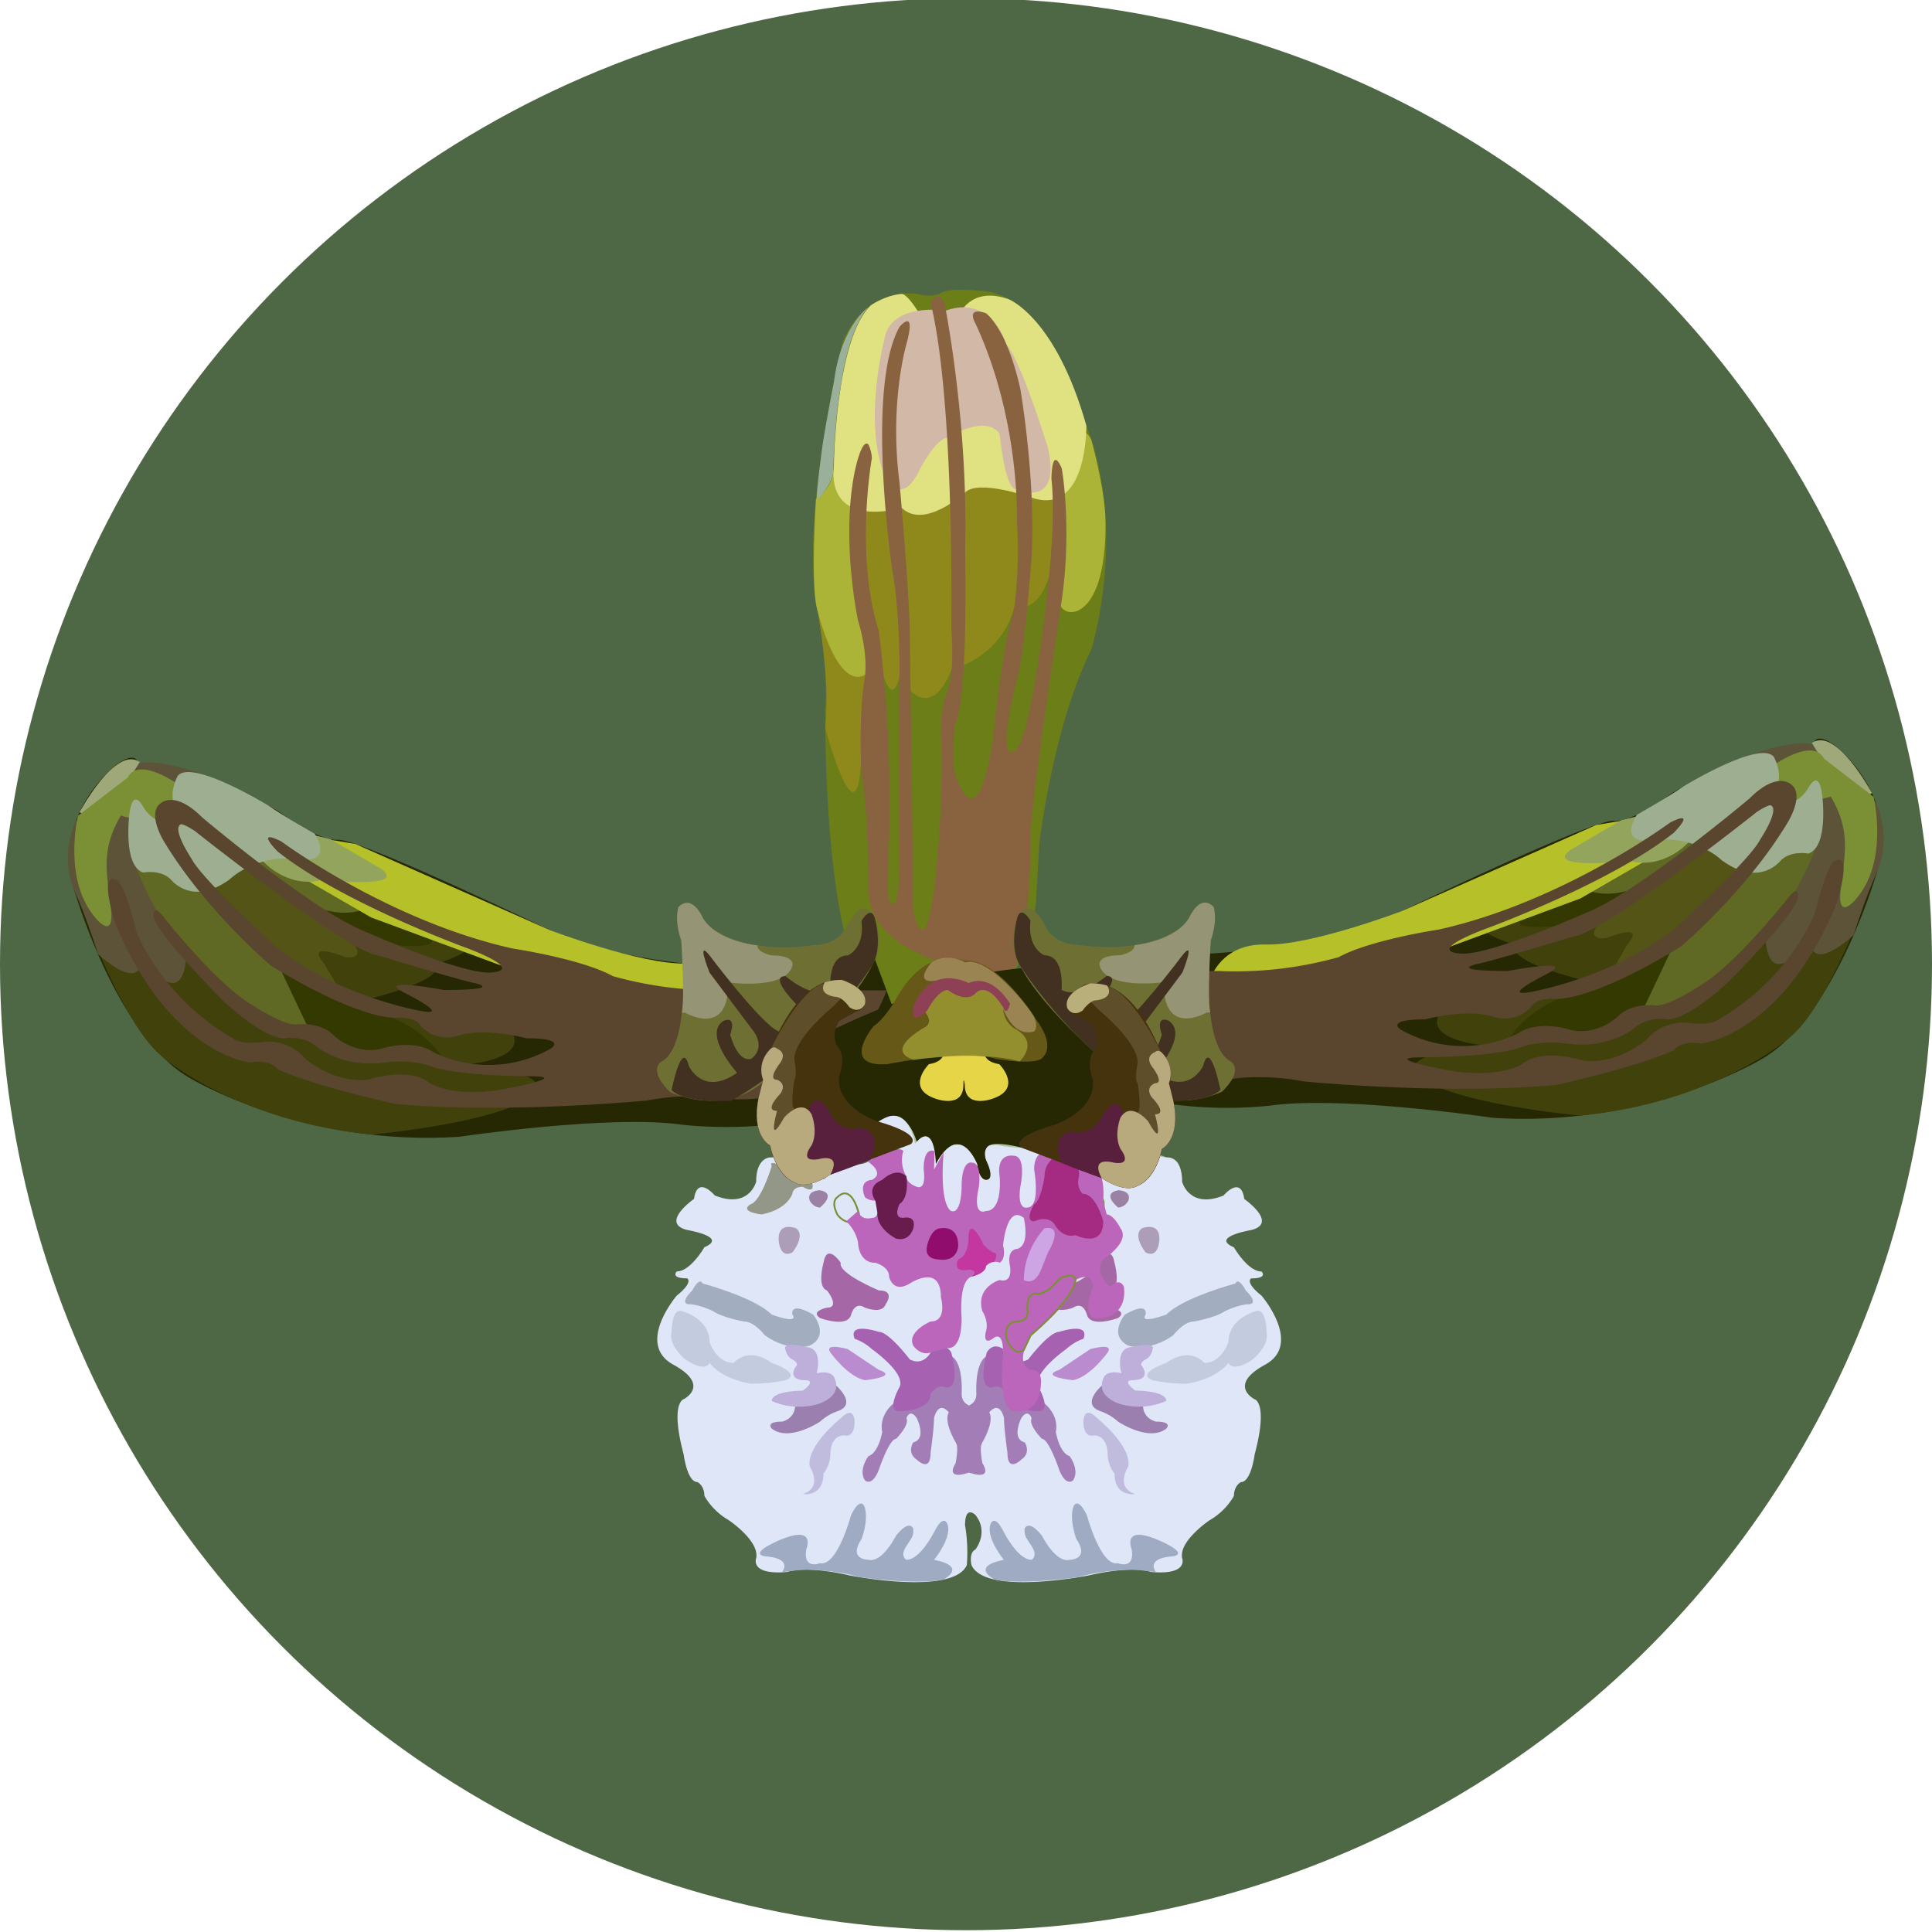 <svg xmlns="http://www.w3.org/2000/svg" viewBox="0 0 1080 1080">
    <defs>
        <style>
            .graminea-1{fill:#4e6845;}.graminea-2{fill:#6c7e17;}.graminea-3{fill:#8f891c;}.graminea-4{fill:#acb438;}.graminea-5{fill:#e0e282;}.graminea-6{fill:#d2b8a7;}.graminea-7{fill:#896240;}.graminea-8{fill:#9bb09b;}.graminea-9{fill:#252803;}.graminea-10{fill:#40410b;}.graminea-11{fill:#5d5338;}.graminea-12{fill:#333900;}.graminea-13{fill:#5f6924;}.graminea-14{fill:#b6c12a;}.graminea-15{fill:#93a55c;}.graminea-16{fill:#535416;}.graminea-17{fill:#9ea879;}.graminea-18{fill:#7b9034;}.graminea-19{fill:#9dae91;}.graminea-20{fill:#5a452f;}.graminea-21{fill:#abc39f;}.graminea-22{fill:#dee6f8;}.graminea-23{fill:#c3cbdf;}.graminea-24{fill:#a2adc0;}.graminea-25{fill:#939787;}.graminea-26{fill:#9faac3;}.graminea-27{fill:#c0bcde;}.graminea-28{fill:#ac9eb8;}.graminea-29{fill:none;stroke:#7b9034;stroke-miterlimit:10;}.graminea-30{fill:#a667a6;}.graminea-31{fill:#a37eb6;}.graminea-32{fill:#a662b1;}.graminea-33{fill:#ba8bcf;}.graminea-34{fill:#9b7faf;}.graminea-35{fill:#9b82a5;}.graminea-36{fill:#bb66ba;}.graminea-37{fill:#cda4e4;}.graminea-38{fill:#900d6e;}.graminea-39{fill:#c436a0;}.graminea-40{fill:#a52b82;}.graminea-41{fill:#681b4d;}.graminea-42{fill:#bdafda;}.graminea-43{fill:#6e6f32;}.graminea-44{fill:#959475;}.graminea-45{fill:#423120;}.graminea-46{fill:#45330e;}.graminea-47{fill:#5e4f2a;}.graminea-48{fill:#59203d;}.graminea-49{opacity:0.89;}.graminea-50{fill:#c4ba84;}.graminea-51{fill:#e6d546;}.graminea-52{fill:#665817;}.graminea-53{fill:#a7a438;opacity:0.72;}.graminea-54{fill:#c2a784;opacity:0.55;}.graminea-55{fill:#8e4055;}
        </style>
    </defs>
    <title>ORCHIDS</title>
        <g id="eulophiaGraminea"><circle class="graminea-1" cx="540" cy="539" r="540"/><g id="petals"><g id="top_petal"><path class="graminea-2" d="M581,471.35s7.72-65.63,29-108.1c0,0,23.17-73.36-7.72-137.06,0,0-17.37-63.71-56-63.71,0,0-17.37-1.93-21.24,1.93a20.38,20.38,0,0,1-11.58,0s-29-5.79-42.47,27c0,0-25.09,102.31-13.51,152.5,0,0,5.79,32.82,3.86,52.13,0,0-1.93,146.71,30.89,164.08,0,0,77.21,32.82,86.87-56Z"/><path class="graminea-3" d="M461.33,407.14s17.76,65.93,20,18.26L494,378.34s4.92,16.06,8.78,0c0,0,15.81,29.16,29.14-4.07,0,0,28-6.4,35.13-35.26,0,0,12.21,5.35,19.34-16.57l7.13-14.21-1.94-90.73-117.75,5.79L457.46,343.94S464.24,380.57,461.33,407.14Z"/><path class="graminea-4" d="M456.71,340.3S470,397,489.31,371.94l-3.86-23.17-5.79-40.54,1.93-40.54L466.15,260s1.15,11-10,19C456.1,279,453.06,326.05,456.71,340.3Z"/><path class="graminea-4" d="M617.83,287.75s2.75,43.65-14.62,53.3c0,0-13.52,7.72-13.52-17.38l1.93-28.95v-29s7.86-38.16,18.41-20C610,245.72,617,271.14,617.83,287.75Z"/><path class="graminea-5" d="M535.64,177s6.21-17.54,28.2-9.73c0,0,26.27,9.9,43.43,70.62,0,0,.84,50.81-30.57,40.33,0,0-29.67-10.66-37.29-2.85,0,0-22.53,20.85-35.35,8.53,0,0-41.77,12.79-37.91-23.89,0,0,.92-70.67,20.73-89.39,0,0,7.76-5.4,16.68-6.27,0,0,2.48-1.87,10.52,11.18C514.08,175.49,526,186.61,535.64,177Z"/><path class="graminea-6" d="M495.1,186.61s-12.62,45.58-1.48,76.85c0,0,9.2,23.54,20.79-1.56,0,0,8.91-16.85,15.07-17.11,0,0,21.61-13.78,29.33-2.19,0,0,2.89,30.86,9.16,30.87,0,0,25.59,11.6,17.86-23.15,0,0-15.27-49.25-23.07-57.44,0,0-8.07-28.43-34-19.28C528.76,173.6,500.89,169.24,495.1,186.61Z"/><path class="graminea-7" d="M487.38,256.11s-9.65,54.05,3.86,96.52c0,0,7.72,56,5.79,115.83,0,0-1.93,32.81,0,34.75s5.79,9.65,5.79-27V371.94s0-30.89-3.86-52.13c0,0-15.44-102.31,3.86-137.06,0,0,9.66-11.58,3.87,9.65,0,0-9.66,32.82-3.87,77.22,0,0,5.8,63.71,5.8,86.87,0,0,1.93,139,1.93,152.51,0,0,5.79,30.88,11.58-11.59,0,0,5.79-44.4,3.86-90.73,0,0,0-11.58,3.86-21.23,0,0,3.86-7.72,1.93-34.75,0,0,1.93-127.41-11.58-181.46,0,0,3.86-7.72,7.72,0,0,0,13.51,65.63,11.58,139,0,0,1.93,84.94-5.79,96.52,0,0-1.93,21.24,0,27,0,0,11.58,42.47,21.24-17.37,0,0,5.79-57.92,11.58-71.43a251,251,0,0,0,1.93-52.12s1.93-56-23.17-110c0,0-5.79-9.65,5.8-5.79,0,0,11.58,7.72,19.3,42.47,0,0,9.65,56,5.79,100.38,0,0-3.86,50.19-7.72,61.78,0,0-11.58,44.4-1.93,40.54,0,0,5.79,1.93,13.51-48.26,0,0,11.58-69.5,7.72-104.25,0,0,0-19.3,5.8-5.79,0,0,5.79,32.82,0,73.36,0,0-17.38,113.89-17.38,129.34,0,0,.43,64.86-11.37,81.66,0,0-81.29-6.38-79.36-50.78,0,0,0-40.54-3.86-63.7,0,0-1.93-30.89,1.93-54,0,0,1.93-11.59-3.86-30.89,0,0-9.65-44.4-1.93-83,0,0,3.86-19.3,7.72-15.44A20,20,0,0,1,487.38,256.11Z"/><path class="graminea-8" d="M485.24,171.78s-15.23,11-19,41.4c0,0-6.35,32.59-7.07,40.66,0,0-2.65,19.64-2.65,25.43A30.14,30.14,0,0,0,465.71,265s.7-30.79,4.43-49.74C470.14,215.21,473.44,185.91,485.24,171.78Z"/></g><g id="left_petal"><path class="graminea-9" d="M457.46,537S384.1,550.5,310.75,521.54c0,0-108.11-52.12-121.62-52.12,0,0-9.65,1.93-32.82-15.44,0,0-50.19-30.89-79.15-27,0,0,0-7.72-11.58,0,0,0-38.61,29-23.17,73.36,0,0,23.17,79.15,63.71,102.31,0,0,63.7,38.61,150.57,32.82,0,0,84-12.55,124.52-6.76,0,0,88.8,11.59,129.34-34.74l-25.1-67.57S468.08,534.09,457.46,537Z"/><path class="graminea-10" d="M207.57,634.24s72.29-6.52,89.66-22-47.29-16.41-47.29-16.41,60.81-1,28-28l-34.75,5.79-43.36-13.62s51.08-11.48,43.36-21.13c0,0,36.68-9.65,15.44-21.24l-103.35-55-105.45,56s21,57.27,41.55,72.55c-.69-.16,42,36,116.2,43"/><path class="graminea-11" d="M54.7,533.24s24.39,23,24.39,1.82c0,0,23.17,33.53,25.1-1.58l10.93-100s-28.31-10.37-38-6.51h0L42.42,459s-9.47,18.58-.88,38.63a350.26,350.26,0,0,1,13.16,35.6"/><path class="graminea-12" d="M178.51,580.42l27,11.59,27-3.87,17.38,7.73s-7.05-17.19-30.55-26.94S192,555.33,192,555.33l-29-27,16-17.34,32.28,19.27,10.8-1.87s37.23,3.92,8.39-10.62-34.64-18.4-34.64-18.4L157.28,509l-9.66,36.68Z"/><path class="graminea-13" d="M76.24,485s14.44,42.3,49.18,69.32l27,21.24,21.23,1.93-17.37-36.68L166,502.24s15.45,9.65,30.89,7.72,9.65-15.44,9.65-15.44l-59.84-34.75-42.47,23.17L76.24,485"/><path class="graminea-14" d="M198.78,471.85l108.87,48.21s50.67,19.2,75.63,18.55S414,557.26,414,557.26L348.39,565,207.47,512.86l-50.19-29-13.52-21.23,55,9.18"/><path class="graminea-15" d="M147.18,481.6s13.1,14.81,31.87,10.49c-.54-.47,49.65,5.32,34.21-6.26L184.7,469.08l-50.59-12.21,13.07,24.73"/><path class="graminea-16" d="M125.42,471.35l34.75,27,29,19.3S210.36,537,193,535.06c0,0-23.17-9.65-11.58,3.86l6.17,10.65-8.1,2.86-31.35-20.21-38.92-43.15L94.54,465.56,104.19,454Z"/><path class="graminea-17" d="M44.49,454s20.12-37.64,33.64-28h0l-9.65,15.44L49.17,456.87,44.49,454"/><path class="graminea-18" d="M97.79,437.32s-20.63-14.23-26.42-2.65L43.59,456S34.69,492.59,54,513.82c0,0,10.17,12.21,8-6.44s-6-32.17,5.53-51.47c0,0,36.68,11.58,36.68-11.58l-6.4-7"/><path class="graminea-19" d="M99.36,433.71s-7.72,13.51,1.93,21.23c0,0-11.58,11.59-21.23-3.86,0,0-5.79-11.58-7.72,3.86,0,0-3.86,29,7.72,32.82,0,0,9.65-1.93,15.44,3.86,0,0,11.58,15.45,32.82,0,0,0,13.51-13.51,36.68-11.58,0,0,21.95,4.93,11-13.94,0,0-16.48-9.17-26.28-16C149.69,450.14,107.08,424.06,99.36,433.71Z"/><path class="graminea-20" d="M157.28,470.39s59.84,44.4,129.33,59.84c0,0,38.61,5.79,56,15.45a214.55,214.55,0,0,0,67.56,7.72l85.42.25s-23.64,71.17-97,59.59a134,134,0,0,0-36.68,1.93S282.75,622.89,221,617.1c0,0-44.4-9.65-65.63-19.3,0,0-3.87-5.79-15.45-3.86,0,0-44.4-3.86-75.29-77.22,0,0-9.65-29,0-25.1,0,0,3.87-1.93,11.59,29,0,0,13.51,36.68,54.05,59.84,0,0,3.86,3.86,17.37,1.93A27.06,27.06,0,0,1,170.79,592s15.44,13.51,34.75,11.58c0,0,23.16-7.72,34.74,1.93,0,0,11.59,7.72,38.61,3.86,0,0,42.47-7.72,17.38-7.72,0,0-40.54,0-56-5.79,0,0-9.65-3.86-25.09-1.93,0,0-19.31,3.86-36.68-7.73a23.43,23.43,0,0,0-19.3-5.79s-9.66,1.93-34.75-21.23c0,0-40.54-40.54-38.61-48.26,0,0,0-5.79,5.79,1.93,0,0,29,36.68,48.26,48.26,0,0,17.38,11.58,25.1,11.58,0,0,13.51-1.93,21.23,5.79,0,0,11.58,11.59,27,7.72,0,0,17.37-5.79,29,1.93,0,0,30.89,17.38,65.64-1.93,0,0,9.65-5.79-13.51-5.79,0,0-21.24-5.79-36.68-1.93,0,0-13.51,5.79-23.17-5.79,0,0-1.93-3.86-11.58-3.86,0,0-17.37,3.86-71.43-29,0,0-36.67-30.88-59.84-69.49,0,0-9.65-15.45-1.93-21.24,0,0,7.72-7.72,23.17,7.72,0,0,61.77,52.13,90.73,63.71,0,0,52.12,23.16,69.49,23.16,0,0,23.17,0-11.58-13.51,0,0-69.5-25.09-106.17-54.05C155.35,476.18,141.83,462.67,157.28,470.39Zm-56-9.65c-5.79,1.93,5.79,19.3,5.79,19.3,5.8,11.58,48.27,50.19,48.27,50.19,34.74,27,79.14,34.75,79.14,34.75,19.31,3.86-7.72-9.65-7.72-9.65-19.3-9.65,21.24-1.93,21.24-1.93,34.74,0,17.37-3.86,17.37-3.86-9.65-1.93-54-15.45-54-15.45C194,532.16,109,464.6,109,464.6,103.22,460.74,101.29,460.74,101.29,460.74Z"/></g><g id="right_petal"><path class="graminea-9" d="M635,533s71.84,6.88,145.2-22.07c0,0,108.1-52.12,121.61-52.12,0,0,9.66,1.93,32.82-15.45,0,0,50.19-30.89,79.15-27,0,0,0-7.73,11.58,0,0,0,38.61,29,23.17,73.35,0,0-23.17,79.15-63.71,102.32,0,0-63.7,38.6-150.57,32.81,0,0-84-12.54-124.52-6.75A236.53,236.53,0,0,1,646.52,616C622.57,611.73,544,706.43,527,687c0,0-69.58-85.87-82-92-17.45-8.61,75.33-42.47,89-47,23.4-7.75,69-9,69-9S624.38,530.1,635,533Z"/><path class="graminea-10" d="M883.38,623.62s-72.3-6.52-89.67-22S841,585.25,841,585.25s-60.8-1-28-28l34.75,5.79,43.36-13.62S840,538,847.76,528.3c0,0-36.68-9.65-15.44-21.23l103.35-55,105.45,56s-21,57.27-41.55,72.56c.7-.17-42,36-116.19,43"/><path class="graminea-11" d="M1036.24,522.62s-24.39,23.06-24.39,1.82c0,0-23.17,33.53-25.1-1.57l-10.92-100s28.3-10.37,37.95-6.5h0l34.74,32.05S1058,467,1049.4,487a351.27,351.27,0,0,0-13.16,35.6"/><path class="graminea-12" d="M912.43,569.81l-27,11.58-27-3.86L841,585.25s7-17.19,30.55-26.93,27.37-13.61,27.37-13.61l29-27-16-17.33-32.28,19.26-10.8-1.87s-37.23,3.93-8.38-10.61,34.63-18.4,34.63-18.4l38.61,9.65,9.65,36.68Z"/><path class="graminea-13" d="M1014.7,474.42s-14.43,42.3-49.18,69.32l-27,21.24-21.23,1.93,17.37-36.68L925,491.62s-15.45,9.65-30.89,7.72-9.65-15.44-9.65-15.44l59.84-34.75,42.47,23.17,28,2.1"/><path class="graminea-14" d="M892.16,461.23,783.29,509.44S732.62,528.65,707.67,528s-30.75,18.65-30.75,18.65l65.63,7.72,140.92-52.12,50.2-29,13.51-21.23-55,9.18"/><path class="graminea-15" d="M943.76,471s-13.1,14.8-31.87,10.48c.54-.46-49.65,5.33-34.21-6.26l28.56-16.74,50.59-12.21L943.76,471"/><path class="graminea-16" d="M965.52,460.74l-34.75,27-29,19.31s-21.23,19.3-3.86,17.37c0,0,23.17-9.65,11.58,3.86L903.36,539l8.11,2.86,31.34-20.21,38.92-43.15,14.67-23.51-9.65-11.58Z"/><path class="graminea-17" d="M1046.45,443.36s-20.12-37.64-33.64-28h0l9.66,15.44,19.3,15.45,4.68-2.9"/><path class="graminea-18" d="M993.15,426.7s20.63-14.23,26.42-2.64l27.78,21.36s8.9,36.55-10.41,57.79c0,0-10.17,12.2-8-6.45s6-32.16-5.53-51.47c0,0-36.68,11.58-36.68-11.58l6.4-7"/><path class="graminea-19" d="M991.58,423.09s7.72,13.52-1.93,21.24c0,0,11.58,11.58,21.23-3.86,0,0,5.79-11.59,7.72,3.86,0,0,3.87,28.95-7.72,32.81,0,0-9.65-1.93-15.44,3.87,0,0-11.58,15.44-32.82,0,0,0-13.51-13.52-36.68-11.59,0,0-22,4.94-11-13.94,0,0,16.48-9.17,26.28-16C941.25,439.53,983.86,413.44,991.58,423.09Z"/><path class="graminea-20" d="M933.67,459.77s-59.85,44.4-129.34,59.84c0,0-38.61,5.8-56,15.45a214.55,214.55,0,0,1-67.56,7.72l-85.42.25s23.64,71.18,97,59.59A134,134,0,0,1,729,604.55s79.15,7.73,140.92,1.93c0,0,44.4-9.65,65.64-19.3,0,0,3.86-5.79,15.44-3.86,0,0,44.4-3.86,75.29-77.22,0,0,9.65-29,0-25.09,0,0-3.86-1.94-11.59,28.95,0,0-13.51,36.68-54,59.85,0,0-3.86,3.86-17.37,1.93a27.07,27.07,0,0,0-23.17,9.65S904.71,594.9,885.4,593c0,0-23.16-7.72-34.74,1.93,0,0-11.59,7.72-38.61,3.86,0,0-42.47-7.72-17.38-7.72,0,0,40.54,0,56-5.79,0,0,9.65-3.86,25.09-1.93,0,0,19.31,3.86,36.68-7.72a23.44,23.44,0,0,1,19.31-5.79s9.65,1.93,34.74-21.24c0,0,40.54-40.54,38.61-48.26,0,0,0-5.79-5.79,1.93,0,0-29,36.68-48.26,48.26,0,0-17.37,11.58-25.1,11.58,0,0-13.51-1.93-21.23,5.8,0,0-11.58,11.58-27,7.72,0,0-17.37-5.79-28.95,1.93,0,0-30.89,17.37-65.64-1.93,0,0-9.65-5.79,13.51-5.79,0,0,21.24-5.8,36.68-1.93,0,0,13.52,5.79,23.17-5.8,0,0,1.93-3.86,11.58-3.86,0,0,17.37,3.86,71.43-29,0,0,36.68-30.89,59.84-69.5,0,0,9.65-15.44,1.93-21.23,0,0-7.72-7.73-23.16,7.72,0,0-61.78,52.12-90.74,63.7,0,0-52.12,23.17-69.49,23.17,0,0-23.17,0,11.58-13.52,0,0,69.5-25.09,106.18-54.05C935.6,465.56,949.11,452.05,933.67,459.77Zm56-9.65c5.79,1.93-5.79,19.3-5.79,19.3-5.79,11.59-48.26,50.19-48.26,50.19-34.75,27-79.15,34.75-79.15,34.75-19.31,3.86,7.72-9.65,7.72-9.65,19.3-9.65-21.24-1.93-21.24-1.93-34.74,0-17.37-3.86-17.37-3.86,9.65-1.93,54.05-15.44,54.05-15.44C897,521.54,981.93,454,981.93,454,987.72,450.12,989.65,450.12,989.65,450.12Z"/></g></g><g id="colorful_thing"><path class="graminea-21" d="M494.14,649l17.37,25.1,30.27,11.78L561.7,676l27,1.93,13.51-21.23,16.06-2.82a32.06,32.06,0,0,0,20.62,12.47s7.72-1.93,3.86,9.65c0,0,0,9.65,15.44,5.79,0,0,13.95-6.23,7.94-13.73,0,0-6-3.64-6-7.5,0,0,1.93-13.52-7.73-13.52,0,0-28.95-9.65-30.88-15.44,0,0-1.93-19.3-7.73-15.44,0,0-4.89,6.71,0,15.42,0,0,8.91,16.12,13.64,19.17,0,0,7.19,10.15.17,9.5,0,0-8.76-5.77-12.72-10l-11.67-13.85s-20.08,6.39-32.24,5.13c0,0-16.78-4.61-19.3,0a10.7,10.7,0,0,0,.6,9.24s4.61,8.84-1.18,8.84c0,0-3.87,0-4.83-8.69,0,0-4.42-11.64-11.38-11.13,0,0-5-1.41-11.79,11.13,0,0-1-24.13-10.61-12.54,0,0-4.28-16.81-15.65-14.2l-5.59,2.61s1.66,14.42-2.06,18.79Z"/><path class="graminea-22" d="M546.26,650.88s-9.65-25.09-23.17,0c0,0,0-25.09-11.58-11.58,0,0-3.86-25.09-21.23-11.58,0,0,5.79,23.16-11.59,23.16,0,0-5.79-9.65-17.37,7.73,0,0-17.37,7.72-3.86-9.66,0,0,21.23-23.16,11.58-32.81,0,0-5.79-1.93-5.79,11.58,0,0-17.37,19.3-32.82,19.3,0,0-7.72,0-7.72,13.52,0,0-3.86,15.44-23.16,7.72,0,0-9.66-11.58-11.59,1.93,0,0-19.3,13.51-3.86,17.37,0,0,23.17,3.86,9.65,9.65,0,0-7.72,13.52-15.44,13.52,0,0-3.86,3.86,5.79,3.86,0,0,3.86,1.93-5.79,9.65,0,0-23.16,27-1.93,38.61s5.79,19.3,5.79,19.3-7.72,1.93,0,30.89c0,0,1.93,15.44,7.72,15.44,0,0,3.86,1.94,3.86,7.73a37.21,37.21,0,0,0,13.52,13.51S424.64,861.3,422.71,871c0,0-3.86,9.66,17.38,7.73,0,0,9.65-3.86,34.74,1.93,0,0,57.92,11.58,65.64-5.79a90.2,90.2,0,0,0-1-22.2c0-11.59,5.79-5.8,5.79-5.8,7.73,9.66,0,19.31,0,19.31-3.86,1.93-2.2,8.69-2.2,8.69,7.72,17.37,65.63,5.79,65.63,5.79,25.1-5.79,34.75-1.93,34.75-1.93,21.24,1.93,17.38-7.73,17.38-7.73-1.93-9.65,15.44-21.23,15.44-21.23a37.13,37.13,0,0,0,13.51-13.51c0-5.79,3.86-7.73,3.86-7.73,5.79,0,7.72-15.44,7.72-15.44,7.73-29,0-30.89,0-30.89s-15.44-7.72,5.8-19.3-1.93-38.61-1.93-38.61c-9.66-7.72-5.8-9.65-5.8-9.65,9.66,0,5.8-3.86,5.8-3.86-7.73,0-15.45-13.52-15.45-13.52-13.51-5.79,9.65-9.65,9.65-9.65,15.45-3.86-3.86-17.37-3.86-17.37-1.93-13.51-11.58-1.93-11.58-1.93-19.3,7.72-23.16-7.72-23.16-7.72,0-13.52-7.73-13.52-7.73-13.52-15.44,0-32.81-19.3-32.81-19.3,0-13.51-5.8-11.58-5.8-11.58C604.86,625.79,626.1,649,626.1,649c13.51,17.38-3.86,9.66-3.86,9.66-11.59-17.38-17.38-7.73-17.38-7.73-17.37,0-3.58-14.47-3.58-14.47-11.3,1.73-23.17,7.72-42.47,3.86-11.12-2.23-7.72,7.72-7.72,7.72s5.79,11.58,0,11.58c0,0-3.87,0-4.83-8.69"/><path class="graminea-23" d="M381.21,732.93s15.44,3.86,15.44,17.37c0,0,3.86,11.58,13.51,11.58,0,0,7.72-9.65,21.24,0,0,0,17.37,5.8,7.72,9.66a87.55,87.55,0,0,1-19.3,1.93s-15.45-1.93-23.17-11.59c0,0-1.93,5.8-13.51-1.93,0,0-9.66-7.72-7.72-15.44C375.42,744.51,375.42,731,381.21,732.93Z"/><path class="graminea-24" d="M392.79,717.48s29,7.73,38.61,17.38c0,0,15.44,5.79,11.58,0,0,0-1.93-7.72,11.58,0,0,0,9.66,11.58-1.93,17.37,0,0-11.58,3.86-25.09-5.79,0,0-5.79-7.72-11.59-7.72,0,0-11.58-1.93-17.37-5.79,0,0-7.72-3.86-13.51-3.86,0,0-5.79,0,1.93-7.72C387,721.35,390.86,713.62,392.79,717.48Z"/><path class="graminea-25" d="M431.4,651.85s-5.79,19.3-11.58,21.23c0,0-7.73,3.87,5.79,5.8,0,0,13.51-1.93,17.37-11.59,0,0,0-3.86,5.79-3.86,0,0,7.83,5.05,4.88-3.27,0,0-5-.73,8.59-17.07l8.12-14.25s-17.73,24.94-33.17,23C437.19,651.85,429.47,648,431.4,651.85Z"/><path class="graminea-26" d="M437.19,860.34s-19.31,7.72-9.65,9.65c0,0,15.44.39,9.65,8.88,0,0,11-1.7,15.17-1.43,0,0,15.1.28,27.95,4.13,0,0,31.16,4.68,47.1,1.38,0,0,14-7.17-5.28-11,0,0,9.65-11.58,7.72-19.3,0,0-1.93-7.73-7.72,3.86,0,0-7.72,15.44-15.44,15.44,0,0-3.87-1.93,0-7.72s3.86-5.79,3.86-9.65c0,0-1.93-5.8-9.66,3.86,0,0-7.72,15.44-15.44,13.51,0,0-11.58,0-3.86-11.58,0,0,3.86-9.66,1.93-17.38,0,0-1.93-7.72-7.72,3.86,0,0-7.72,29-17.38,27,0,0-9.65,3.86-7.72-7.72C450.7,866.13,456.49,852.62,437.19,860.34Z"/><path class="graminea-27" d="M470,792.77s-19.31,15.45-17.38,27c0,0,7.72,11.58-3.86,15.44,0,0,11.58,1.93,11.58-11.58,0,0,3.87-3.86,3.87-11.58,0,0,0-9.66,7.72-9.66,0,0,5.79,1.93,5.79-7.72C477.73,794.7,477.73,785.05,470,792.77Z"/><path class="graminea-28" d="M444.91,686.6s-9.65-3.86-9.65,5.79c0,0,0,11.58,7.72,7.72C443,700.11,450.7,690.46,444.91,686.6Z"/><path class="graminea-29" d="M479.66,677s-3.86-15.45-11.58-7.73c0,0-3.86,1.93,0,9.66,0,0,3.86,5.79,9.65,3.86C477.73,682.74,481.59,680.81,479.66,677Z"/><path class="graminea-30" d="M491.24,721.35S468.08,711.69,470,705.9c0,0-7.72-11.58-9.66,0,0,0-3.86,13.51,1.94,15.45,0,0,7.72,9.65,0,9.65,0,0-9.66,1.93-3.87,5.79,0,0,15.45,5.79,17.38-1.93,0,0,1.93-7.72,7.72-3.86,0,0,9.65,3.86,11.58-1.93C495.1,729.07,500.89,721.35,491.24,721.35Z"/><path class="graminea-31" d="M499.44,784.56s-8.2,6.28-6.27,15.93c0,0-1.93,11.59-7.72,13.52,0,0-5.79,7.72-1.93,13.51,0,0,3.86,3.86,7.72-5.79,0,0,5.79-17.38,9.65-17.38,0,0,7.73-7.72,5.8-11.58,0,0,1.93-5.79,5.79,0,0,0,5.79,11.58-1.93,13.51,0,0-3.86,5.8,1.93,9.66,0,0,7.72,7.72,7.72-3.86,0,0,1.93-13.52,1.93-19.31,0,0,1.93-9.65,7.72-3.86a14.77,14.77,0,0,1,3.86,9.65s0,9.66,1.93,9.66-1.93,13.51,7.72,15.44c0,0,11.59,3.86,5.79-5.79,0,0-1.93-9.65,0-11.59,0,0,11.59-19.3-1.93-19.3,0,0-9.65,0-9.65-7.72,0,0,1.1-16.56-5.24-20.83Z"/><path class="graminea-32" d="M491.24,744.51s-17.37-5.79-13.51,3.86a28.23,28.23,0,0,1,9.65,5.79s19.31,13.52,15.44,21.24c0,0-7.72,13.51,0,13.51,0,0,17.38,0,17.38-9.65,0,0,3.86-5.79,7.72-3.86,0,0,9.65,3.86,3.86-19.31,0,0-3.86-7.72-11.58,0,0,0-3.86,7.72-11.58,3.86C508.62,760,497,744.51,491.24,744.51Z"/><path class="graminea-33" d="M491.24,765.75l-17.37-11.59s-13.52-3.86-9.65,1.93c0,0,9.65,13.52,19.3,15.45C483.52,771.54,502.82,769.61,491.24,765.75Z"/><path class="graminea-34" d="M467.45,774.6s12.21,10.45.63,14.31a28.33,28.33,0,0,0-9.66,5.79s-17.37,11.58-27,3.86c0,0-3.86-3.86,5.79-3.86,0,0,6.75-1.36,7.24-8.4Z"/><path class="graminea-23" d="M702.16,732.93s-15.44,3.86-15.44,17.37c0,0-3.86,11.58-13.51,11.58,0,0-7.72-9.65-21.24,0,0,0-17.37,5.8-7.72,9.66a87.6,87.6,0,0,0,19.31,1.93s15.44-1.93,23.16-11.59c0,0,1.93,5.8,13.51-1.93,0,0,9.66-7.72,7.73-15.44C708,744.51,708,731,702.16,732.93Z"/><path class="graminea-24" d="M690.58,717.48s-29,7.73-38.61,17.38c0,0-15.44,5.79-11.58,0,0,0,1.93-7.72-11.58,0,0,0-9.66,11.58,1.93,17.37,0,0,11.58,3.86,25.09-5.79,0,0,5.79-7.72,11.59-7.72,0,0,11.58-1.93,17.37-5.79,0,0,7.72-3.86,13.51-3.86,0,0,5.79,0-1.93-7.72C696.37,721.35,692.51,713.62,690.58,717.48Z"/><path class="graminea-26" d="M646.18,860.34s19.31,7.72,9.65,9.65c0,0-15.44.39-9.65,8.88,0,0-11-1.7-15.17-1.43,0,0-15.1.28-28,4.13,0,0-31.16,4.68-47.1,1.38,0,0-14-7.17,5.28-11,0,0-9.65-11.58-7.72-19.3,0,0,1.93-7.73,7.72,3.86,0,0,7.72,15.44,15.45,15.44,0,0,3.86-1.93,0-7.72s-3.87-5.79-3.87-9.65c0,0,1.93-5.8,9.66,3.86,0,0,7.72,15.44,15.44,13.51,0,0,11.58,0,3.86-11.58,0,0-3.86-9.66-1.93-17.38,0,0,1.93-7.72,7.72,3.86,0,0,7.72,29,17.38,27,0,0,9.65,3.86,7.72-7.72C632.67,866.13,626.88,852.62,646.18,860.34Z"/><path class="graminea-27" d="M613.36,792.77s19.31,15.45,17.38,27c0,0-7.72,11.58,3.86,15.44,0,0-11.58,1.93-11.58-11.58,0,0-3.87-3.86-3.87-11.58,0,0,0-9.66-7.72-9.66,0,0-5.79,1.93-5.79-7.72C605.64,794.7,605.64,785.05,613.36,792.77Z"/><path class="graminea-28" d="M638.46,686.6s9.65-3.86,9.65,5.79c0,0,0,11.58-7.72,7.72C640.39,700.11,632.67,690.46,638.46,686.6Z"/><path class="graminea-29" d="M603.71,677s3.86-15.45,11.58-7.73c0,0,3.86,1.93,0,9.66,0,0-3.86,5.79-9.65,3.86C605.64,682.74,601.78,680.81,603.71,677Z"/><path class="graminea-35" d="M458.42,665.36s-7.72,0-5.79,5.79c0,0,1.93,3.86,5.79,3.86C458.42,675,468.08,667.29,458.42,665.36Z"/><path class="graminea-35" d="M625,665.36s7.72,0,5.79,5.79c0,0-1.93,3.86-5.79,3.86C625,675,615.29,667.29,625,665.36Z"/><path class="graminea-30" d="M592.13,721.35s23.16-9.66,21.23-15.45c0,0,7.73-11.58,9.66,0,0,0,3.86,13.51-1.93,15.45,0,0-7.73,9.65,0,9.65,0,0,9.65,1.93,3.86,5.79,0,0-15.45,5.79-17.38-1.93,0,0-1.93-7.72-7.72-3.86,0,0-9.65,3.86-11.58-1.93C588.27,729.07,582.48,721.35,592.13,721.35Z"/><path class="graminea-31" d="M583.93,784.56s8.2,6.28,6.27,15.93c0,0,1.93,11.59,7.72,13.52,0,0,5.79,7.72,1.93,13.51,0,0-3.86,3.86-7.72-5.79,0,0-5.79-17.38-9.65-17.38,0,0-7.73-7.72-5.79-11.58,0,0-1.94-5.79-5.8,0,0,0-5.79,11.58,1.93,13.51,0,0,3.87,5.8-1.93,9.66,0,0-7.72,7.72-7.72-3.86,0,0-1.93-13.52-1.93-19.31,0,0-1.93-9.65-7.72-3.86a14.77,14.77,0,0,0-3.86,9.65s0,9.66-1.93,9.66,1.93,13.51-7.72,15.44c0,0-11.59,3.86-5.79-5.79,0,0,1.93-9.65,0-11.59,0,0-11.59-19.3,1.93-19.3,0,0,9.65,0,9.65-7.72,0,0-1.1-16.56,5.24-20.83Z"/><path class="graminea-32" d="M592.13,744.51s17.37-5.79,13.51,3.86a28.23,28.23,0,0,0-9.65,5.79s-19.3,13.52-15.44,21.24c0,0,7.72,13.51,0,13.51,0,0-17.38,0-17.38-9.65,0,0-3.86-5.79-7.72-3.86,0,0-9.65,3.86-3.86-19.31,0,0,3.86-7.72,11.58,0,0,0,3.86,7.72,11.58,3.86C574.75,760,586.34,744.51,592.13,744.51Z"/><path class="graminea-33" d="M592.13,765.75l17.37-11.59s13.52-3.86,9.65,1.93c0,0-9.65,13.52-19.3,15.45C599.85,771.54,580.55,769.61,592.13,765.75Z"/><path class="graminea-34" d="M615.93,774.6s-12.22,10.45-.64,14.31A28.23,28.23,0,0,1,625,794.7s17.37,11.58,27,3.86c0,0,3.86-3.86-5.79-3.86,0,0-6.75-1.36-7.24-8.4Z"/><path class="graminea-36" d="M506.69,657.64a18,18,0,0,1-1.94-13.51s1.94-1.93-5.79-1.93c0,0-7.82,1-7.77-7.22,0,0-.43,11.94-6,14.4,0,0,9.89,6.33,2.17,10.19,0,0-7.72,0-3.86,9.65a8.45,8.45,0,0,0,5.79,1.93s3.86,9.66-1.93,9.66c0,0-5.79,1.93-7.72-3.86l-6.59,5.79a23.08,23.08,0,0,1,6.59,11.58s0,11.58,9.65,11.58c0,0,7.72,1.93,7.72,7.72,0,0,1.93,9.66,11.59,3.86,0,0,17.37-11.58,17.37,7.73,0,0,3.86,13.51-5.79,13.51,0,0-13.51,5.79-9.65,13.51,0,0,3.86,5.79,9.65,3.86l9.16-2.62s8.21,2.62,8.21-16.68c0,0-1.93-21.24,5.79-23.17,0,0,7.73-1.93,7.73-5.79,0,0,3.86-3.86,7.72-1.93,0,0,3.86-1.93,1.93-9.65,0,0,1.93-23.17,11.58-15.44,0,0,3.86,15.44-3.86,17.37,0,0-5.79,0-3.86,9.65,0,0,1.93,9.65-5.79,7.72,0,0-13.52,3.86-9.66,17.38,0,0,3.87,5.79,1.94,11.58,0,0-1.94,7.72,3.86,3.86,0,0,5.79-5.79,5.79,7.72,0,0-3.86,34.75,7.72,32.82,0,0,13.51,1.93,13.51-17.37,0,0,0-5.79-5.79-5.79,0,0-9.65-1.94,0-19.31,0,0,25.1-19.3,25.1-30.89,0,0,9.65-5.79,9.65,3.86,0,0-7.72,19.31,3.86,17.38,0,0,15.44,0,13.51-17.38,0,0-1.93-5.79-7.72,0,0,0-9.65-7.72-3.86-15.44,0,0,15.44-9.65,9.65-17.37,0,0-3.86-7.72-7.72-7.72l-1.93-7.73s1.93-19.3-7.72-19.3a61.63,61.63,0,0,1,17.37-17.37v-5.8s-9.65-7.72-25.09,7.73c0,0-9.66,7.72-17.38,7.72,0,0-5.79,0-5.79,9.65,0,0,3.86,21.23-3.86,21.23,0,0-5.79,1.94-3.86-11.58,0,0,3.86-17.37-3.86-17.37,0,0-9.65-1.93-7.72,11.58,0,0,1.93,19.31-7.72,19.31,0,0-7.73,3.86-3.87-13.52,0,0,1.93-13.51-3.86-13.51,0,0-5.79-1.93-5.79,13.51,0,0,0,15.45-5.79,13.52,0,0-6.65-1.74-4.29-32.72l-5.36,9.55.33-10.26s-6.12-3.25-6.12,10.26c0,0,1.93,11.58-3.86,9.65C512.48,663.43,506.69,661.5,506.69,657.64Z"/><path class="graminea-37" d="M585.83,700.11s9.66-15.44-1.93-13.51c0,0-11.58,11.58-11.58,28.95,0,0,5.79,3.86,9.65-5.79Z"/><path class="graminea-38" d="M526,686.6s9.65-1.93,9.65,9.65c0,0,0,9.65-11.58,7.72,0,0-7.72,0-5.79-7.72C518.27,696.25,520.2,686.6,526,686.6Z"/><path class="graminea-39" d="M549.15,694.32s-7.72-15.44-7.72-1.93c0,0,0,9.65-5.79,11.58,0,0-3.86,7.72,5.79,5.79,0,0,5.79,0,1.93,3.86,0,0,7.73-1.93,7.73-5.79a4.58,4.58,0,0,1,4.59-2.39s3.13-5.33-.73-5.33C555,700.11,549.15,696.25,549.15,694.32Z"/><path class="graminea-29" d="M591.62,715.55s-5.79,7.73-11.58,7.73c0,0-5.79-1.93-5.79,7.72,0,0,1.93,7.72-5.79,7.72,0,0-7.72,0-5.79,9.65,0,0,3.86,10.57,9.65,6.25l3.86-8.18s23.17-19.3,25.1-30.89c0,0,0-3.86-5.79-1.93A6,6,0,0,0,591.62,715.55Z"/><path class="graminea-40" d="M596.54,643.7s-12.64,2.36-12.64,13.94c0,0-1.93,13.51-5.79,15.44,0,0-5.79,9.66,0,9.66,0,0,7.72-3.86,11.58,1.93,0,0,3.87,7.72,11.59,5.79,0,0,15.44,7.72,15.44-7.72,0,0-3.86-15.45-11.58-15.45a9.7,9.7,0,0,1-1.93-9.65S603.38,643.27,596.54,643.7Z"/><path class="graminea-41" d="M493.17,659.57s7.72-7.72,13.52-1.93c0,0,1.93,11.58-3.87,15.44,0,0-3.86,7.73,1.93,7.73,0,0,7.73-1.93,5.8,5.79,0,0-1.93,7.72-9.66,5.79,0,0-11.15-5.6-10.4-14.38l-1.18-6.86S483.52,663.43,493.17,659.57Z"/><path class="graminea-42" d="M438.87,753.1S439.12,758,443,760c0,0,3.86,1.93,1.93,3.86,0,0-5.79,7.73,5.79,7.73,0,0,5.79,0-1.93,5.79,0,0-17.37,0-17.37,5.79a37.79,37.79,0,0,0,25.09,1.93s15.45-3.86,9.66-15.44c0,0-1.93-3.86-9.66-1.93,0,0,4-13.92-5.7-14.69C450.79,753,440.55,750.11,438.87,753.1Z"/><path class="graminea-42" d="M644.5,753.1s-.25,4.92-4.11,6.85c0,0-3.86,1.93-1.93,3.86,0,0,5.79,7.73-5.79,7.73,0,0-5.79,0,1.93,5.79,0,0,17.37,0,17.37,5.79a37.79,37.79,0,0,1-25.09,1.93s-15.45-3.86-9.66-15.44c0,0,1.93-3.86,9.66-1.93,0,0-4-13.92,5.7-14.69C632.58,753,642.82,750.11,644.5,753.1Z"/></g><g id="inside_parts"><path class="graminea-43" d="M391.82,513.82s-13.51-19.3-11.58,5.79c0,0,7.72,61.78-9.65,73.36,0,0-9.65,3.86,3.86,17.37,0,0,27,13.52,50.19-3.86,0,0,72.39-56.94,66.6-84,0,0-1.93-19.3-11.58-13.51a36,36,0,0,0-5.79,7.72S470,528.3,454.56,528.3C454.56,528.3,414,536,391.82,513.82Z"/><path class="graminea-44" d="M383,566.08S403,578,406.6,557l2-7.67s30.52,4.06,34.38-9.46c0,0,1.93-5.79-11.58-5.79,0,0-8.21-1.55-8-5.6,0,0-22.92-2.12-30.64-15.63,0,0-5.79-13.52-13.51-5.79,0,0-2.57,6.88,1.61,18.88,0,0,2.1,35.44.25,40.13Z"/><path class="graminea-45" d="M396.65,534.09s29,38.61,38.61,42.47c0,0,17.37-1.93,9.65-15.44,0,0-15.44-15.44-5.79-15.44,0,0,15.44,13.51,25.1,7.72,0,0-1.93-19.31,9.65-19.31,0,0,9.65-3.86,7.72-19.3,0,0,5.52-9.6,7.59-.94,0,0,4.41,15.83-1.59,25.76,0,0-30.36,48.9-79,75.74,0,0-25.46,1.75-33.18-6,0,0,5.79-29,9.65-13.51,0,0,7.72,17.37,27,3.86,0,0-19.3-21.24-7.72-29,0,0,7.72-3.86,3.86,7.72,0,0,3.86,15.45,11.59,13.52,0,0,9.65-5.8,0-17.38l-23.17-30.89S388.93,524.44,396.65,534.09Z"/><path class="graminea-43" d="M665.83,513.69s13.52-19.31,11.58,5.79c0,0-7.72,61.77,9.66,73.35,0,0,9.65,3.87-3.86,17.38,0,0-27,13.51-50.2-3.86,0,0-72.39-57-66.6-84,0,0,1.93-19.3,11.59-13.51a36,36,0,0,1,5.79,7.72s3.86,11.58,19.3,11.58C603.09,528.16,643.63,535.89,665.83,513.69Z"/><path class="graminea-44" d="M674.67,565.94s-20.06,11.93-23.62-9.06l-2-7.68s-30.52,4.06-34.38-9.45c0,0-1.93-5.79,11.58-5.79,0,0,8.2-1.55,8-5.6,0,0,22.93-2.13,30.65-15.64,0,0,5.79-13.51,13.51-5.79,0,0,2.56,6.89-1.61,18.89,0,0-2.11,35.43-.25,40.12Z"/><path class="graminea-45" d="M661,534s-29,38.6-38.61,42.47c0,0-17.38-1.93-9.65-15.45,0,0,15.44-15.44,5.79-15.44,0,0-15.45,13.51-25.1,7.72,0,0,1.93-19.3-9.65-19.3,0,0-9.65-3.86-7.72-19.31,0,0-5.52-9.59-7.59-.93,0,0-4.41,15.83,1.59,25.75,0,0,30.36,48.9,79,75.75,0,0,25.46,1.75,33.18-6,0,0-5.79-29-9.65-13.51,0,0-7.72,17.37-27,3.86,0,0,19.31-21.23,7.72-29,0,0-7.72-3.86-3.86,7.73,0,0-3.86,15.44-11.58,13.51,0,0-9.65-5.79,0-17.37L661,543.61S668.73,524.3,661,534Z"/><path class="graminea-46" d="M602.24,567.88S586.8,564,606.1,550.5c0,0,23.17-9.65,42.47,36.68,0,0,8.69,10.62,4.83,18.34,0,0,9.65,27-3.86,36.68,0,0-5.79,32.81-30.89,17.37l-47.68-18s-8.3-5.13,18.72-12.86c0,0,23.17-7.72,21.24-25.09,0,0-3.86-9.65,0-15.45,0,0,5.79-5.79,0-15.44Z"/><path class="graminea-47" d="M655.89,615.44l-2.49-9.92s4-8.72-3.77-16.91a4.54,4.54,0,0,0-1-.79l-.08-.64s-15.94-32.81-29.34-35.59c-.09-.19-.16-.36-.27-.56,0,0-3-1.23-9.37-1.36,0,0-15.67,4.73-13,13.88,0,0,2.72,5.29,8.51,1.43a18.67,18.67,0,0,1,4.81-4.84l4.84,4.84s21.23,17.37,21.23,29c0,0-1.93,9.65,0,11.58,0,0,2.74,17-.52,16.27-3-1.35-6.46-1.41-9.13,3,0,0-3.86,9.66,0,17.38,0,0,7.72,9.65-3.86,7.72,0,0-13.33-4-6.66,8.59,0,0,13,9.15,20.46,4.14,0,0,9.37-3.08,13.23-20.45C649.54,642.2,660.32,636.94,655.89,615.44Z"/><path class="graminea-48" d="M655.89,615.44l-2.49-9.92s4-8.72-3.77-16.91c0,0-2-2.4-4-.47,0,0-5.79,1.94-1.93,7.73,0,0,7.72,9.65,1.93,9.65,0,0-5.79,1.93-1.93,7.72,0,0,9.65,9.65,1.93,9.65,0,0,5.79,21.24-3.86,3.86,0,0-7.88-9.44-13.67-4.16L626.37,619c-3.86-5.79-9.65,3.86-9.65,3.86-5.79,13.52-17.37,9.65-17.37,9.65-13.52,1.94-5.89,17.5-5.89,17.5,3,1.62,16.81,6.57,22.62,8.63,1.69,1.14,13.34,8.62,20.23,4,0,0,9.37-3.08,13.23-20.45C649.54,642.2,660.32,636.94,655.89,615.44Z"/><g class="graminea-49"><path class="graminea-50" d="M619,551s-3-1.23-9.37-1.36c0,0-15.67,4.73-13,13.88,0,0,2.72,5.29,8.51,1.43,0,0,3.86-5.79,7.72-5.79C612.86,559.19,623.13,558.31,619,551Z"/><path class="graminea-50" d="M655.89,615.44l-2.49-9.92s4-8.72-3.77-16.91c0,0-2-2.4-4-.47,0,0-5.79,1.94-1.93,7.73,0,0,7.72,9.65,1.93,9.65,0,0-5.79,1.93-1.93,7.72,0,0,9.65,9.65,1.93,9.65,0,0,5.79,21.24-3.86,3.86,0,0-9.66-11.58-15.45-1.93,0,0-3.86,9.66,0,17.38,0,0,7.72,9.65-3.86,7.72,0,0-13.33-4-6.66,8.59,0,0,13,9.15,20.46,4.14,0,0,9.37-3.08,13.23-20.45C649.54,642.2,660.32,636.94,655.89,615.44Z"/></g><path class="graminea-46" d="M477.77,565.94s15.44-3.86-3.86-17.37c0,0-23.17-9.65-42.47,36.68,0,0-8.69,10.62-4.83,18.34,0,0-9.65,27,3.86,36.68,0,0,5.8,32.81,30.89,17.37l47.68-18s8.3-5.13-18.72-12.86c0,0-23.17-7.72-21.24-25.09,0,0,3.86-9.65,0-15.45,0,0-5.79-5.79,0-15.44Z"/><path class="graminea-47" d="M424.12,613.51l2.49-9.92s-4-8.72,3.77-16.91a4.54,4.54,0,0,1,1-.79l.08-.64s15.94-32.81,29.34-35.59c.1-.19.16-.36.27-.56,0,0,3-1.23,9.38-1.36,0,0,15.66,4.73,12.95,13.88,0,0-2.71,5.29-8.51,1.43a18.67,18.67,0,0,0-4.81-4.84l-4.84,4.84S444,580.42,444,592c0,0,1.93,9.65,0,11.58,0,0-2.73,17,.53,16.27,3-1.35,6.46-1.41,9.12,3,0,0,3.86,9.65,0,17.38,0,0-7.72,9.65,3.86,7.72,0,0,13.33-4,6.67,8.59,0,0-13,9.15-20.46,4.14,0,0-9.37-3.08-13.24-20.45C430.47,640.27,419.7,635,424.12,613.51Z"/><path class="graminea-48" d="M424.12,613.51l2.49-9.92s-4-8.72,3.77-16.91c0,0,2-2.4,4-.47,0,0,5.79,1.93,1.93,7.73,0,0-7.73,9.65-1.93,9.65,0,0,5.79,1.93,1.93,7.72,0,0-9.66,9.65-1.93,9.65,0,0-5.8,21.24,3.86,3.86,0,0,7.87-9.44,13.66-4.16l1.78-3.56c3.86-5.79,9.65,3.86,9.65,3.86,5.79,13.52,17.38,9.65,17.38,9.65,13.51,1.93,5.88,17.5,5.88,17.5-2.95,1.61-16.8,6.57-22.61,8.62-1.7,1.14-13.34,8.63-20.23,4,0,0-9.37-3.08-13.24-20.45C430.47,640.27,419.7,635,424.12,613.51Z"/><g class="graminea-49"><path class="graminea-50" d="M461.05,549.1s3-1.23,9.38-1.36c0,0,15.66,4.73,12.95,13.88,0,0-2.71,5.29-8.51,1.43,0,0-3.86-5.79-7.72-5.79C467.15,557.26,456.88,556.38,461.05,549.1Z"/><path class="graminea-50" d="M424.12,613.51l2.49-9.92s-4-8.72,3.77-16.91c0,0,2-2.4,4-.47,0,0,5.79,1.93,1.93,7.73,0,0-7.73,9.65-1.93,9.65,0,0,5.79,1.93,1.93,7.72,0,0-9.66,9.65-1.93,9.65,0,0-5.8,21.24,3.86,3.86,0,0,9.65-11.58,15.44-1.93,0,0,3.86,9.65,0,17.38,0,0-7.72,9.65,3.86,7.72,0,0,13.33-4,6.67,8.59,0,0-13,9.15-20.46,4.14,0,0-9.37-3.08-13.24-20.45C430.47,640.27,419.7,635,424.12,613.51Z"/></g><path class="graminea-51" d="M550.9,585.25S547,593,558.63,594.9c0,0,13.51,13.51-3.86,19.31,0,0-15.45,5.79-15.45-7.73,0,0-.78-5.79-.78,0,0,13.52-15.45,7.73-15.45,7.73-17.37-5.8-3.86-19.31-3.86-19.31,11.59-1.93,7.72-9.65,7.72-9.65Z"/><path class="graminea-52" d="M582.94,591s7.72-5.79-3.86-21.23c0,0-21.24-34.75-40.54-32.82,0,0-21.24-9.65-38.61,23.16,0,0-5.79,9.66-11.58,13.52,0,0-19.31,23.16,7.72,21.23,0,0,43.43-8.69,60.81-2.89C556.88,592,580,595.87,582.94,591Z"/><path class="graminea-53" d="M516.34,574.63s-22.55,12.45-5.48,17.81c0,0,37.37-5.4,59.07.94,0,0,12-11-3.4-18.75a14.48,14.48,0,0,1-5.79-11.58l-4.8-11.58H522.13l-7.72,11.58S524.06,570.77,516.34,574.63Z"/><path class="graminea-54" d="M520.72,538s-11.09,12.54,2.88,10.12l17.83,7.24,9.34-3.86,8.71,8.55s5.12,20.4,18.63,16.54c0,0,3.94-3.64-2.86-12.44,0,0-22.23-30-35.75-26.17A18.52,18.52,0,0,0,520.72,538Z"/><path class="graminea-55" d="M564.6,561.12s-9.65-17.38-23.17-11.58c0,0-21.23-11.59-30.88,13.51,0,0-1.93,11.58,7.72,1.93,0,0,5.79-11.58,11.58-11.58,0,0,9.65,7.72,15.44,1.93,0,0,5.8-7.72,15.45,7.72C560.74,563.05,562.67,568.84,564.6,561.12Z"/>
        </g>
    </g>
</svg>
